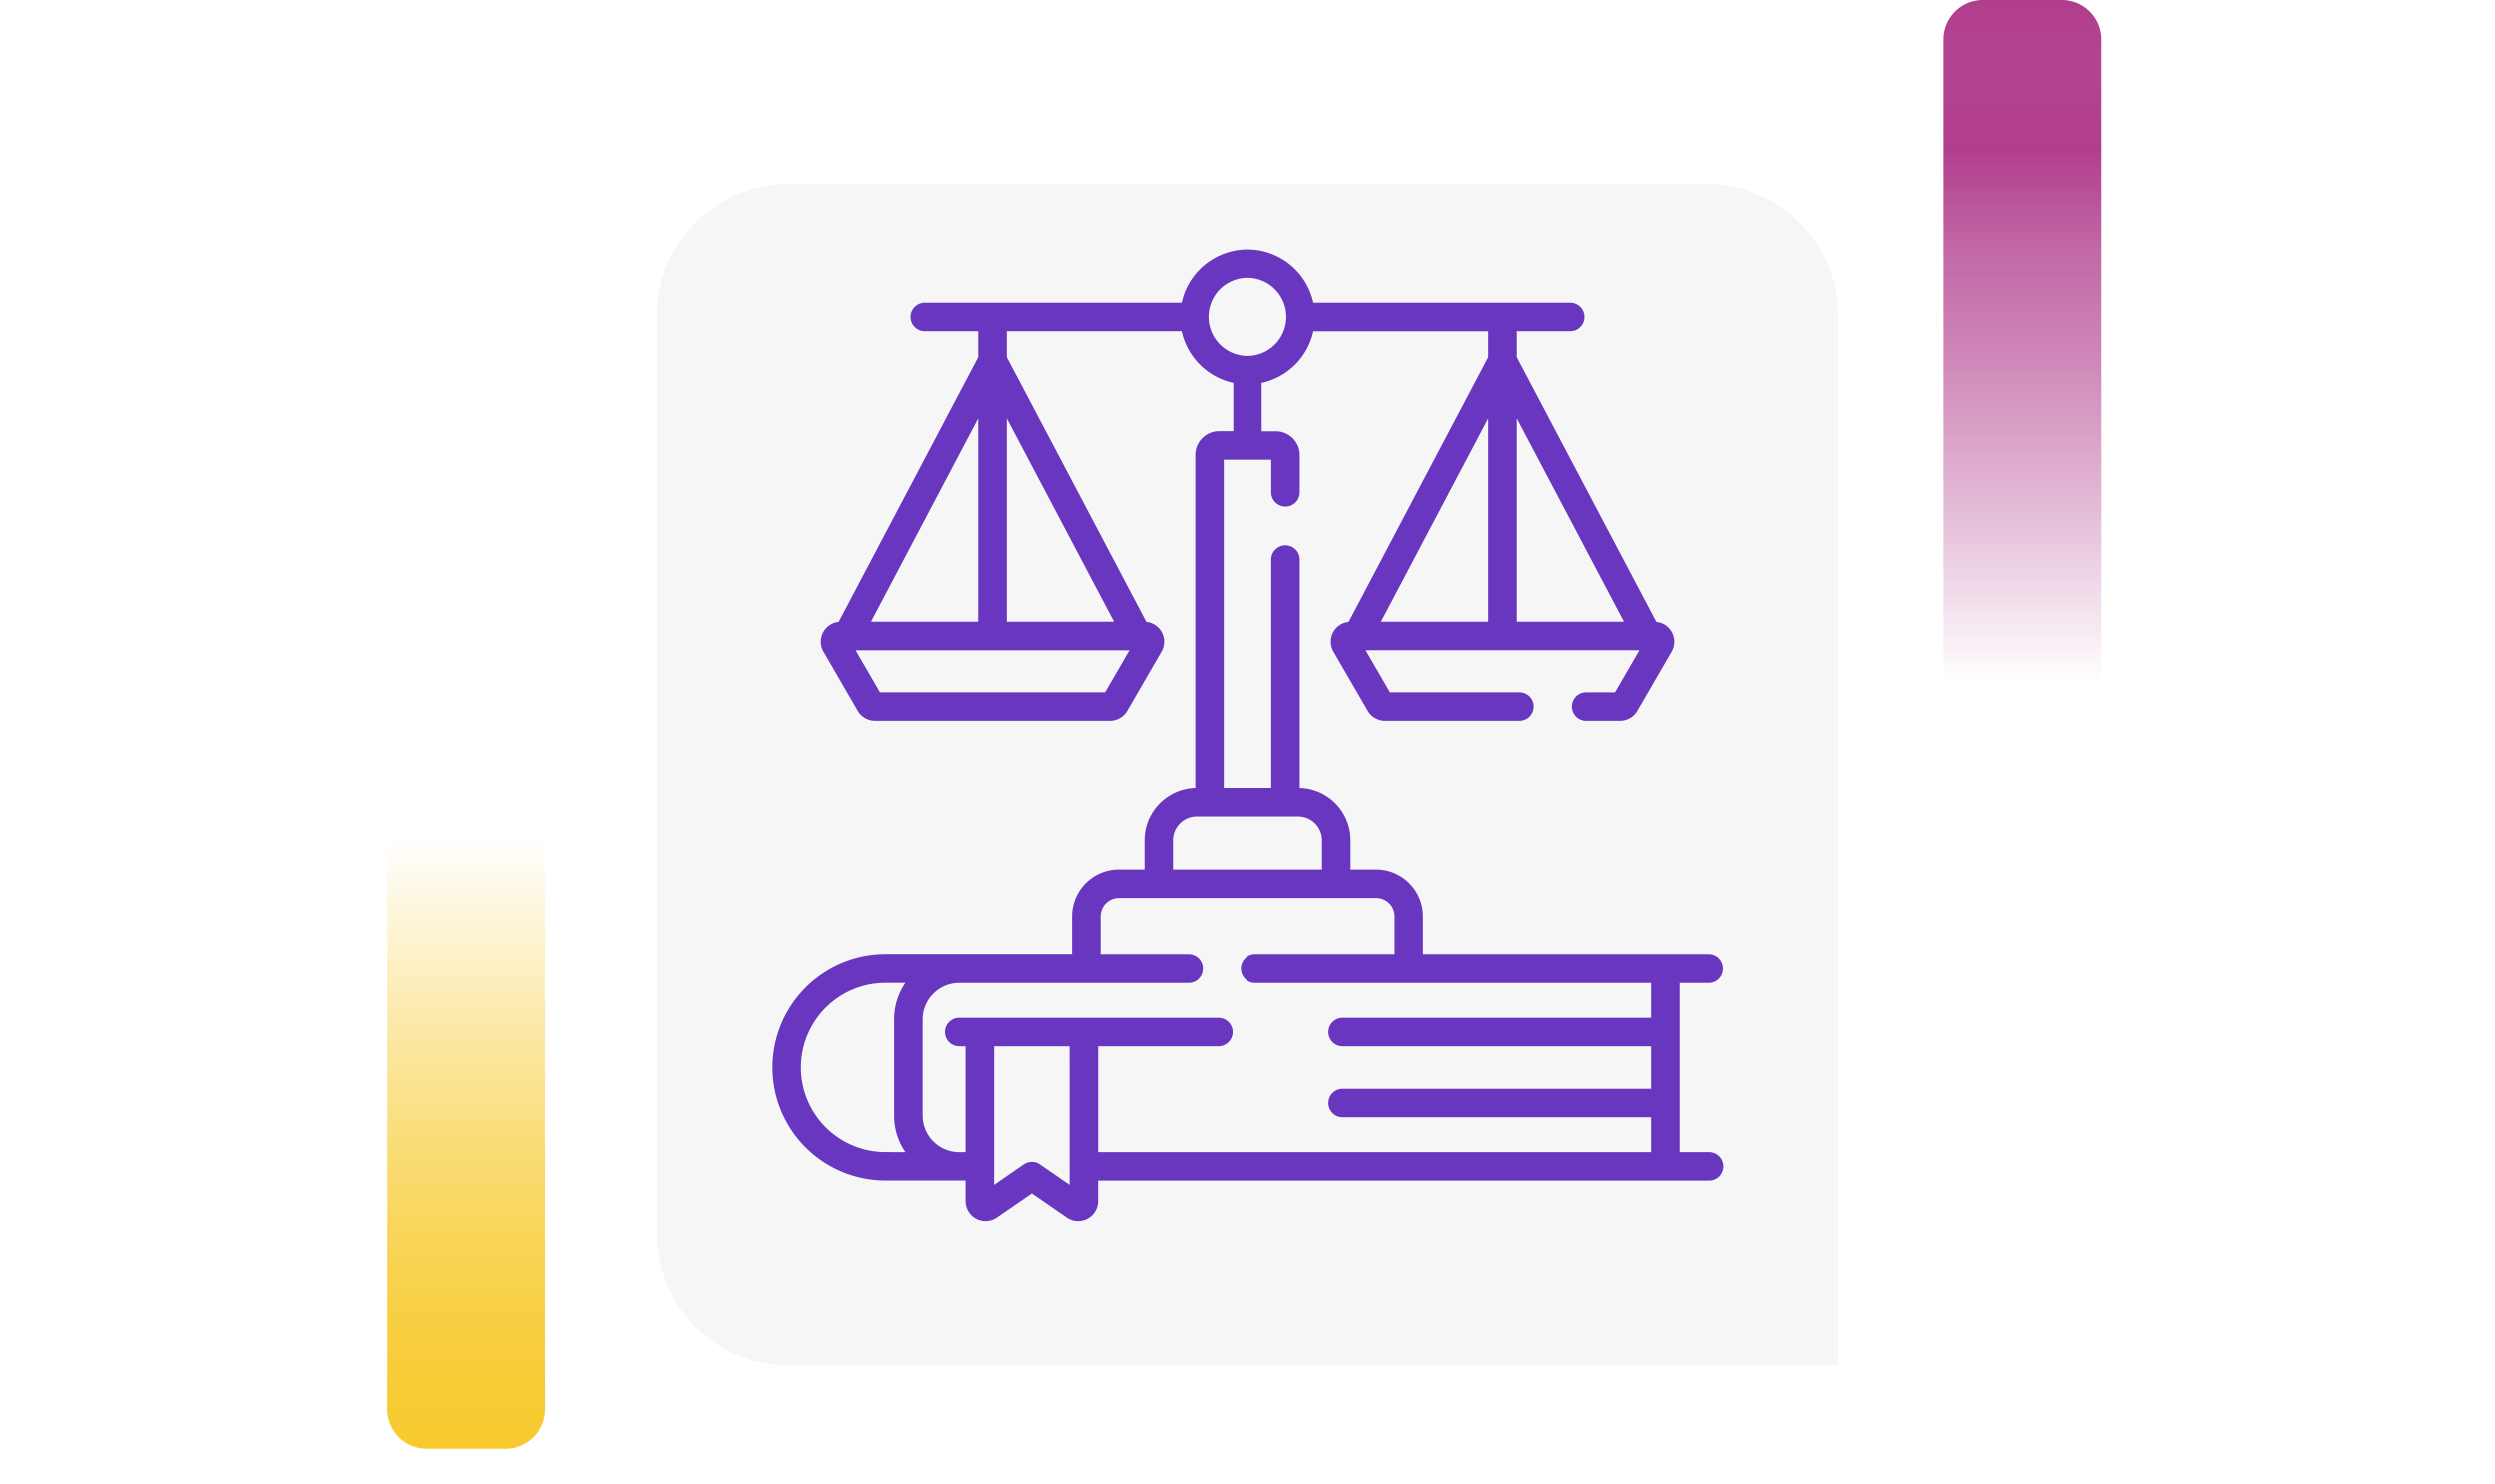 <svg xmlns="http://www.w3.org/2000/svg" xmlns:xlink="http://www.w3.org/1999/xlink" width="190" height="113" viewBox="0 0 190 113">
  <defs>
    <linearGradient id="linear-gradient" x1="0.5" x2="0.5" y2="1" gradientUnits="objectBoundingBox">
      <stop offset="0" stop-color="#f7ca2e" stop-opacity="0"/>
      <stop offset="0.091" stop-color="#f7ca2e" stop-opacity="0.129"/>
      <stop offset="0.283" stop-color="#f7ca2e" stop-opacity="0.388"/>
      <stop offset="0.465" stop-color="#f7ca2e" stop-opacity="0.612"/>
      <stop offset="0.633" stop-color="#f7ca2e" stop-opacity="0.78"/>
      <stop offset="0.784" stop-color="#f7ca2e" stop-opacity="0.902"/>
      <stop offset="0.911" stop-color="#f7ca2e" stop-opacity="0.969"/>
      <stop offset="1" stop-color="#f7ca2e"/>
    </linearGradient>
    <linearGradient id="linear-gradient-2" x1="0.5" x2="0.5" y2="1" gradientUnits="objectBoundingBox">
      <stop offset="0" stop-color="#b13e8d" stop-opacity="0"/>
      <stop offset="0.091" stop-color="#b13e8d" stop-opacity="0.129"/>
      <stop offset="0.283" stop-color="#b13e8d" stop-opacity="0.388"/>
      <stop offset="0.465" stop-color="#b13e8d" stop-opacity="0.612"/>
      <stop offset="0.633" stop-color="#b13e8d" stop-opacity="0.78"/>
      <stop offset="0.784" stop-color="#b13e8d"/>
      <stop offset="0.911" stop-color="#b13e8d" stop-opacity="0.969"/>
      <stop offset="1" stop-color="#b13e8d"/>
    </linearGradient>
    <filter id="Rectángulo_40719" x="41" y="5" width="108" height="108" filterUnits="userSpaceOnUse">
      <feOffset dy="3" input="SourceAlpha"/>
      <feGaussianBlur stdDeviation="3" result="blur"/>
      <feFlood flood-opacity="0.161"/>
      <feComposite operator="in" in2="blur"/>
      <feComposite in="SourceGraphic"/>
    </filter>
  </defs>
  <g id="Grupo_128319" data-name="Grupo 128319" transform="translate(-184 -904)">
    <rect id="Rectángulo_40586" data-name="Rectángulo 40586" width="190" height="20" transform="translate(184 950)" fill="none"/>
    <g id="Grupo_108405" data-name="Grupo 108405" transform="translate(213.5 968)">
      <path id="Rectángulo_5242" data-name="Rectángulo 5242" d="M0,0H12a0,0,0,0,1,0,0V43.333a3,3,0,0,1-3,3H3a3,3,0,0,1-3-3V0A0,0,0,0,1,0,0Z" transform="translate(0 0)" fill="url(#linear-gradient)"/>
    </g>
    <g id="Grupo_108406" data-name="Grupo 108406" transform="translate(344 956) rotate(180)">
      <path id="Rectángulo_5242-2" data-name="Rectángulo 5242" d="M0,0H12a0,0,0,0,1,0,0V49a3,3,0,0,1-3,3H3a3,3,0,0,1-3-3V0A0,0,0,0,1,0,0Z" transform="translate(0 0)" fill="url(#linear-gradient-2)"/>
    </g>
    <g id="Grupo_128318" data-name="Grupo 128318">
      <g transform="matrix(1, 0, 0, 1, 184, 904)" filter="url(#Rectángulo_40719)">
        <path id="Rectángulo_40719-2" data-name="Rectángulo 40719" d="M10,0H80A10,10,0,0,1,90,10V90a0,0,0,0,1,0,0H10A10,10,0,0,1,0,80V10A10,10,0,0,1,10,0Z" transform="translate(50 11)" fill="#f6f6f6"/>
      </g>
      <g id="obediente" transform="translate(82.728 836.516)">
        <path id="Trazado_189511" data-name="Trazado 189511" d="M77.362,68.673h-2.2V55.8h2.2a1.083,1.083,0,1,0,0-2.166H55.637V50.759A3.566,3.566,0,0,0,52.07,47.2H50.124V44.968A3.979,3.979,0,0,0,46.257,41V23.532a1.086,1.086,0,0,0-2.171,0V41H40.458V15.97h3.629v2.509a1.086,1.086,0,0,0,2.171,0v-2.87a1.809,1.809,0,0,0-1.809-1.8H43.357V10.133a5.146,5.146,0,0,0,3.936-3.925H60.6V8.182L49.984,28.3a1.513,1.513,0,0,0-1.156,2.263l2.608,4.5a1.525,1.525,0,0,0,1.316.758h10.22a1.083,1.083,0,1,0,0-2.166H53.128l-1.855-3.2H72.1l-1.855,3.2h-2.2a1.083,1.083,0,1,0,0,2.166h2.58a1.525,1.525,0,0,0,1.316-.758l2.608-4.5A1.513,1.513,0,0,0,73.387,28.3L62.771,8.182V6.207h4.064a1.083,1.083,0,1,0,0-2.166H47.293a5.141,5.141,0,0,0-10.043,0H17.708a1.083,1.083,0,1,0,0,2.166h4.064V8.182L11.157,28.3A1.513,1.513,0,0,0,10,30.561h0l2.608,4.5a1.525,1.525,0,0,0,1.316.758H31.791a1.525,1.525,0,0,0,1.316-.758l2.608-4.5A1.513,1.513,0,0,0,34.559,28.3L23.944,8.182V6.207H37.25a5.146,5.146,0,0,0,3.936,3.925V13.8H40.1a1.809,1.809,0,0,0-1.809,1.8V41a3.979,3.979,0,0,0-3.867,3.967V47.2H32.473a3.566,3.566,0,0,0-3.567,3.557v2.874H14.722a8.6,8.6,0,1,0,0,17.2H20.81V72.4a1.52,1.52,0,0,0,2.385,1.246l2.654-1.832L28.5,73.646A1.52,1.52,0,0,0,30.887,72.4V70.838H77.362a1.083,1.083,0,1,0,0-2.165ZM60.6,28.287H52.443L60.6,12.832Zm2.171-15.456,8.156,15.456H62.771Zm-41,0V28.287H13.616Zm9.643,20.826H14.3l-1.855-3.2H33.271Zm.685-5.37H23.944V12.832ZM39.3,5.124a2.967,2.967,0,1,1,2.967,2.959A2.966,2.966,0,0,1,39.3,5.124ZM36.591,44.968a1.809,1.809,0,0,1,1.809-1.8h7.743a1.809,1.809,0,0,1,1.809,1.8V47.2H36.591Zm-21.869,23.7a6.437,6.437,0,1,1,0-12.874h1.511a4.9,4.9,0,0,0-.857,2.773V65.9a4.9,4.9,0,0,0,.857,2.773ZM28.716,71.16l-2.25-1.553a1.088,1.088,0,0,0-1.236,0l-2.25,1.553V60.619h5.735ZM72.989,58.454H49.522a1.083,1.083,0,1,0,0,2.166H72.989v3.233H49.522a1.083,1.083,0,1,0,0,2.166H72.989v2.655h-42.1V60.619h9.161a1.083,1.083,0,1,0,0-2.166H20.328a1.083,1.083,0,1,0,0,2.166h.481v8.054h-.481A2.78,2.78,0,0,1,17.547,65.9V58.573A2.78,2.78,0,0,1,20.328,55.8H37.784a1.083,1.083,0,1,0,0-2.166H31.078V50.759a1.4,1.4,0,0,1,1.4-1.392h19.6a1.4,1.4,0,0,1,1.4,1.392v2.874H42.851a1.083,1.083,0,1,0,0,2.166H72.989Z" transform="translate(154 86.526)" fill="#6836bf"/>
      </g>
    </g>
  </g>
</svg>
